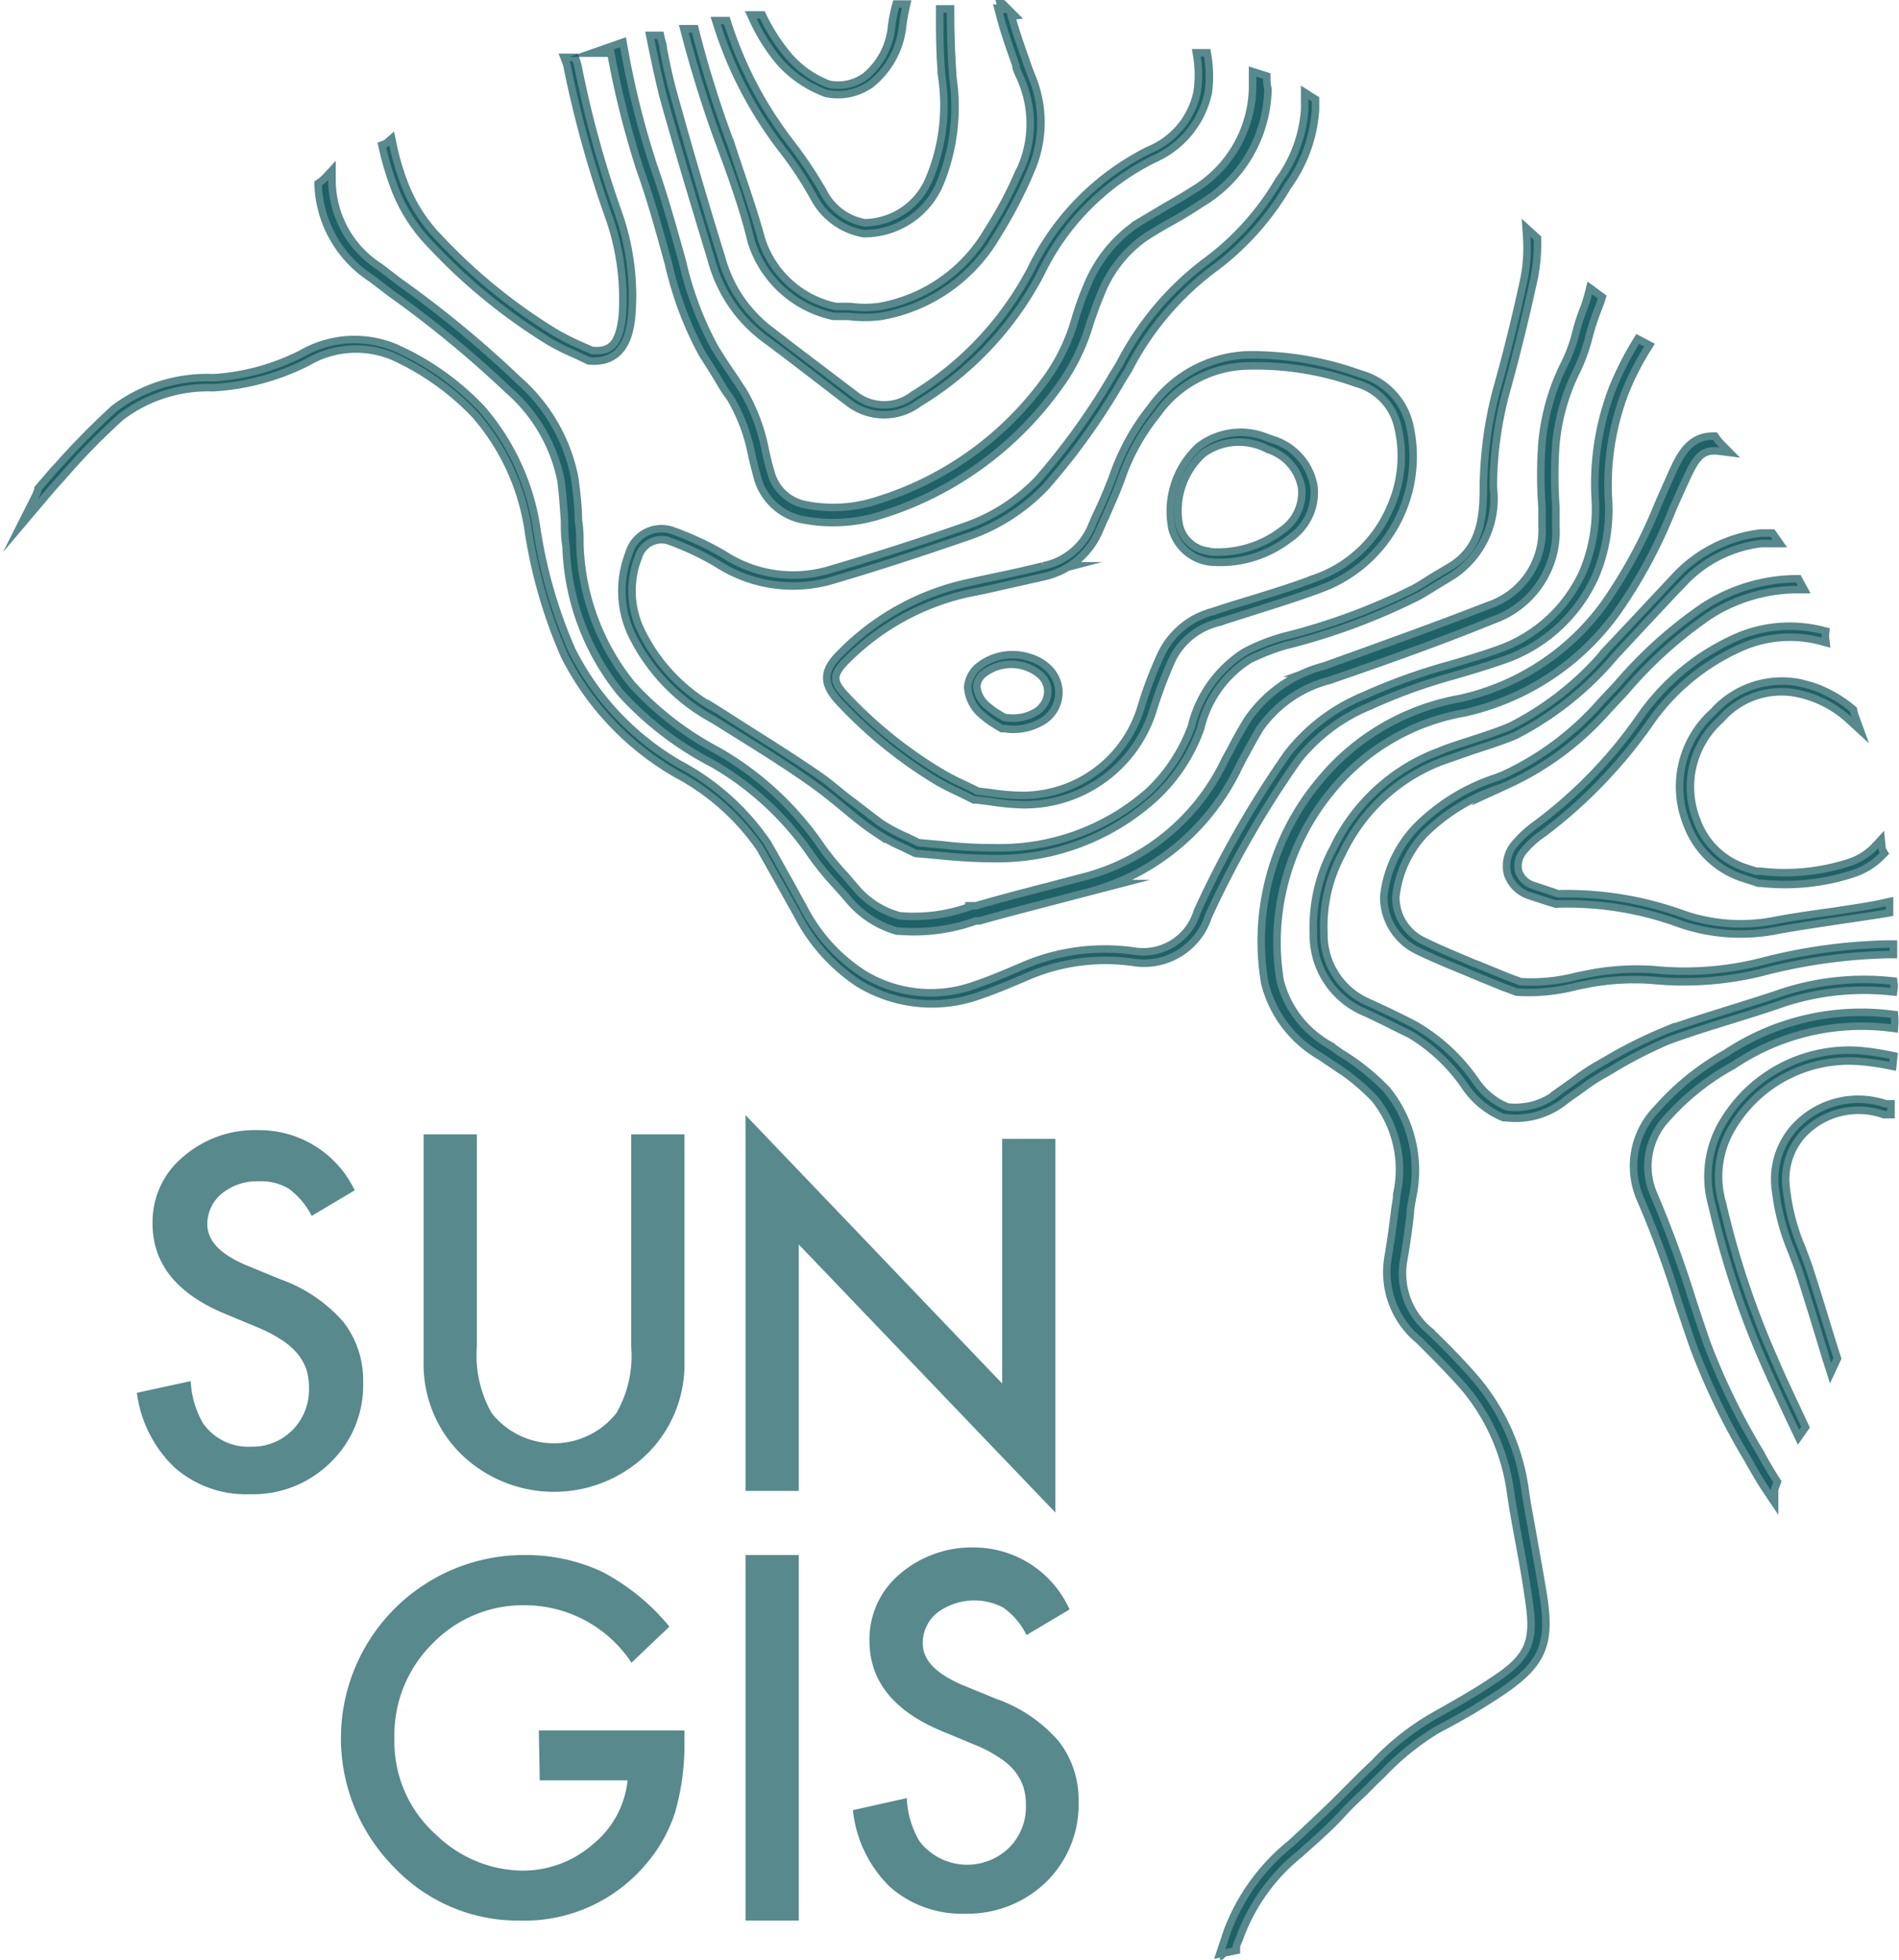 <svg id="Layer_1" data-name="Layer 1" xmlns="http://www.w3.org/2000/svg" viewBox="0 0 63.12 65.13"><defs><style>.cls-1,.cls-2{fill:#004c52;opacity:0.66;}.cls-1{stroke:#004c52;stroke-miterlimit:10;stroke-width:0.5px;}</style></defs><title>SunGIS</title><path class="cls-1" d="M179.93,124.24a10.44,10.44,0,0,0-.77,1.53,8.76,8.76,0,0,0-.56,3.66,5.48,5.48,0,0,1-.42,2.43,5,5,0,0,1-3,2.69c-.51.18-1.05.34-1.57.49a19.09,19.09,0,0,0-2.77,1,6.09,6.09,0,0,0-2.48,1.87,32.67,32.67,0,0,0-3,5.24,2,2,0,0,1-2.25,1.39,6.76,6.76,0,0,0-3.55.46h0c-.54.23-1.09.47-1.65.66a4.42,4.42,0,0,1-3.83-.38,5.83,5.83,0,0,1-2-2.19l-.55-1c-.23-.4-.45-.82-.69-1.22a8.06,8.06,0,0,0-2.86-2.55,9.21,9.21,0,0,1-3.63-3.84,16,16,0,0,1-1.17-4,7.73,7.73,0,0,0-1.81-4,8.85,8.85,0,0,0-2.83-2,3.4,3.4,0,0,0-3,.19,7.57,7.57,0,0,1-3,.82,5,5,0,0,0-3.22,1,25.23,25.23,0,0,0-1.85,1.88l-.15.16-.48.56a1.88,1.88,0,0,1-.12.3c.22-.26.45-.53.68-.78l.15-.17a21.64,21.64,0,0,1,1.84-1.87,4.91,4.91,0,0,1,3.15-1,7.85,7.85,0,0,0,3.07-.83,3.31,3.31,0,0,1,2.95-.2,8.85,8.85,0,0,1,2.8,2,7.67,7.67,0,0,1,1.79,4,16.5,16.5,0,0,0,1.17,4,9.29,9.29,0,0,0,3.67,3.88,8,8,0,0,1,2.83,2.52l.68,1.21.56,1a5.9,5.9,0,0,0,2,2.24,4.56,4.56,0,0,0,3.93.38c.56-.19,1.11-.43,1.65-.66l0,0a6.69,6.69,0,0,1,3.5-.44,2.12,2.12,0,0,0,2.36-1.46,32.87,32.87,0,0,1,3-5.22,6,6,0,0,1,2.44-1.83,18.44,18.44,0,0,1,2.75-1c.52-.15,1.06-.31,1.58-.49a5.07,5.07,0,0,0,3.09-2.75,5.55,5.55,0,0,0,.43-2.47,8.73,8.73,0,0,1,.55-3.62,9.2,9.2,0,0,1,.76-1.5Z" transform="translate(-125.45 -112.81)"/><path class="cls-1" d="M165.47,114.69l-.11,0a3.85,3.85,0,0,1,0,1.22,2.79,2.79,0,0,1-1.67,2,8.5,8.5,0,0,0-3.87,3.92,10.85,10.85,0,0,1-3.95,4.21,1.69,1.69,0,0,1-2.06,0l-2.11-1.6-.79-.61a4.62,4.62,0,0,1-1.59-2.4c-.62-2-1.14-3.8-1.6-5.46-.14-.51-.25-1-.35-1.55,0-.1-.05-.21-.07-.31l-.1,0,.06.3c.11.52.21,1,.35,1.56.46,1.66,1,3.45,1.61,5.46a4.67,4.67,0,0,0,1.62,2.46l.8.6,2.1,1.61a1.81,1.81,0,0,0,2.19,0,10.82,10.82,0,0,0,4-4.25,8.35,8.35,0,0,1,3.83-3.87,3,3,0,0,0,1.73-2.12A4.1,4.1,0,0,0,165.47,114.69Z" transform="translate(-125.45 -112.81)"/><path class="cls-1" d="M182.39,127.43c-.72,0-1,.58-1.3,1.26l-.39.88a16.76,16.76,0,0,1-1.81,3.36,8.2,8.2,0,0,1-4.9,3.22,7.66,7.66,0,0,0-4.6,2.71,8.18,8.18,0,0,0-1.78,6.59,3.78,3.78,0,0,0,1.79,2.36l.37.25a7.44,7.44,0,0,1,1.47,1.19,3.89,3.89,0,0,1,.76,3.27c0,.19-.05.38-.07.57-.06.5-.13,1-.22,1.53a2.81,2.81,0,0,0,1,2.65l0,0c.52.52,1,1,1.53,1.6a7,7,0,0,1,1.55,3.57c.08.54.18,1.09.28,1.62s.23,1.27.32,1.91c.22,1.44,0,2-1.29,2.83-.67.45-1.37.83-2,1.19a8.46,8.46,0,0,0-1.87,1.49l-.41.39-1,1c-.45.43-.92.88-1.39,1.31a6.69,6.69,0,0,0-2.07,2.86l-.18.54.24-.05c0-.14.1-.28.14-.42a6.49,6.49,0,0,1,2-2.77c.48-.43,1-.88,1.4-1.32s.67-.65,1-1l.41-.4a8.79,8.79,0,0,1,1.82-1.45,22.08,22.08,0,0,0,2.06-1.21c1.34-.9,1.61-1.5,1.39-3-.1-.64-.22-1.29-.33-1.92s-.2-1.07-.28-1.61a7.1,7.1,0,0,0-1.6-3.68c-.48-.56-1-1.09-1.54-1.61l0,0a2.6,2.6,0,0,1-.91-2.46c.09-.51.16-1,.22-1.54,0-.19.05-.38.08-.57a4.13,4.13,0,0,0-.82-3.45,7.43,7.43,0,0,0-1.51-1.21l-.37-.26a3.55,3.55,0,0,1-1.7-2.21,8,8,0,0,1,1.74-6.43,7.42,7.42,0,0,1,4.48-2.63,8.39,8.39,0,0,0,5-3.3,16.43,16.43,0,0,0,1.83-3.4c.13-.29.26-.59.4-.89.34-.74.56-1.2,1.27-1.11A2,2,0,0,1,182.39,127.43Z" transform="translate(-125.45 -112.81)"/><path class="cls-1" d="M183,148.11a7.76,7.76,0,0,1,5.3-1.26,1.48,1.48,0,0,0,0-.21,8,8,0,0,0-5.42,1.28,8.5,8.5,0,0,0-2.25,1.81,2.61,2.61,0,0,0-.55,2.86,33.16,33.16,0,0,1,1.28,3.48c.17.5.33,1,.51,1.5a22.89,22.89,0,0,0,1.79,3.69c.19.34.4.71.65,1.08,0-.09.05-.18.08-.27-.18-.28-.36-.58-.54-.92a22.43,22.43,0,0,1-1.78-3.65c-.17-.49-.34-1-.5-1.49a36.18,36.18,0,0,0-1.29-3.51,2.46,2.46,0,0,1,.51-2.64A8.25,8.25,0,0,1,183,148.11Z" transform="translate(-125.45 -112.81)"/><path class="cls-1" d="M188.26,148a8.79,8.79,0,0,0-1-.15,4.75,4.75,0,0,0-4.43,2.31,3.4,3.4,0,0,0-.35,2.7,29.3,29.3,0,0,0,1.73,5.22l.16.36c.28.62.58,1.26.88,1.89l.07-.1c-.29-.62-.58-1.23-.85-1.83l-.16-.37a28.8,28.8,0,0,1-1.73-5.2,3.27,3.27,0,0,1,.34-2.61,4.64,4.64,0,0,1,4.33-2.26,8.46,8.46,0,0,1,1,.14Z" transform="translate(-125.45 -112.81)"/><path class="cls-1" d="M188.18,149.62l-.07,0a2.74,2.74,0,0,0-2.92.74,2.46,2.46,0,0,0-.6,2,7.33,7.33,0,0,0,.53,2c.09.24.19.49.27.73.19.6.38,1.21.56,1.8.12.39.24.8.37,1.21l.07-.15c-.12-.37-.23-.73-.34-1.09-.18-.59-.37-1.21-.56-1.8-.08-.25-.18-.5-.27-.74a7.11,7.11,0,0,1-.52-2,2.35,2.35,0,0,1,.57-1.88,2.66,2.66,0,0,1,2.82-.71l.09,0Z" transform="translate(-125.45 -112.81)"/><path class="cls-1" d="M176.24,122.05c-.28,1.32-.6,2.6-.94,3.8a13.08,13.08,0,0,0-.42,3.2c0,1.08-.14,2.11-1.22,2.73l-.52.31c-.21.13-.42.27-.64.39a21.28,21.28,0,0,1-4.37,1.61,6.41,6.41,0,0,0-1.24.49,3.93,3.93,0,0,0-1.72,2.41,5.77,5.77,0,0,1-1.44,2.2,7.6,7.6,0,0,1-5.25,1.92,14.38,14.38,0,0,1-1.74-.1l-.79-.07h0l-.41-.2a5.71,5.71,0,0,1-.88-.47c-.33-.24-.65-.5-1-.76s-.72-.6-1.11-.86c-1-.69-2.07-1.34-3.09-2l-.24-.15a6,6,0,0,1-2.54-2.61,3.17,3.17,0,0,1-.13-2.6.93.93,0,0,1,1.12-.64h0a9.65,9.65,0,0,1,1.69.79A4.51,4.51,0,0,0,153,132c1.51-.44,3-.93,4.48-1.44a6.33,6.33,0,0,0,2.63-1.65,21.82,21.82,0,0,0,2.54-3.55l.2-.32a9.94,9.94,0,0,1,2.79-3.34,9.07,9.07,0,0,0,2.51-2.77,4.75,4.75,0,0,0,.9-2.47v-.28l-.11-.07c0,.12,0,.24,0,.35a4.64,4.64,0,0,1-.88,2.41,9.14,9.14,0,0,1-2.48,2.75,9.81,9.81,0,0,0-2.82,3.37l-.2.32a22.69,22.69,0,0,1-2.53,3.53,6.27,6.27,0,0,1-2.59,1.62c-1.46.51-3,1-4.47,1.43a4.34,4.34,0,0,1-3.53-.55,10.13,10.13,0,0,0-1.71-.79h0a1,1,0,0,0-1.26.7,3.28,3.28,0,0,0,.13,2.68,6.25,6.25,0,0,0,2.59,2.67l.23.14c1,.63,2.08,1.28,3.09,2,.38.27.75.57,1.1.86s.64.53,1,.77a5.86,5.86,0,0,0,.89.48l.41.2h0l0,0,.79.07a17.11,17.11,0,0,0,1.75.1,7.67,7.67,0,0,0,5.32-2,5.65,5.65,0,0,0,1.47-2.24,3.83,3.83,0,0,1,1.67-2.35,7.39,7.39,0,0,1,1.22-.48,21.12,21.12,0,0,0,4.39-1.62c.22-.12.44-.26.65-.39l.51-.31a2.94,2.94,0,0,0,1.28-2.82,12.36,12.36,0,0,1,.42-3.17c.34-1.21.65-2.49.94-3.81a5.93,5.93,0,0,0,.11-1.25l-.11-.1A5.48,5.48,0,0,1,176.24,122.05Z" transform="translate(-125.45 -112.81)"/><path class="cls-1" d="M188.2,144.31a17.91,17.91,0,0,0-4.21.59,10.51,10.51,0,0,1-3.59.26,8.2,8.2,0,0,0-2.15.14l-.39.08a6.07,6.07,0,0,1-1.89.18h0l-.46-.17-1-.41-.16-.06c-.54-.23-1.1-.46-1.63-.72a1.73,1.73,0,0,1-1-1.59,3.77,3.77,0,0,1,1-2.18,6.57,6.57,0,0,1,2.57-1.56l.22-.09a9.84,9.84,0,0,0,3.31-2.47l.57-.61a14.23,14.23,0,0,1,2.82-2.54,5.58,5.58,0,0,1,3-.88l-.06-.11a5.64,5.64,0,0,0-3,.9,14.53,14.53,0,0,0-2.85,2.56l-.57.61a9.84,9.84,0,0,1-3.27,2.44l-.23.09a6.52,6.52,0,0,0-2.6,1.59,3.83,3.83,0,0,0-1.06,2.24,1.85,1.85,0,0,0,1.06,1.7c.54.26,1.1.49,1.64.71l.16.07,1,.41.46.17h0s0,0,0,0a6.15,6.15,0,0,0,1.92-.19l.39-.08a8.48,8.48,0,0,1,2.13-.13A10.71,10.71,0,0,0,184,145a18.18,18.18,0,0,1,4.19-.59h.07v-.1Z" transform="translate(-125.45 -112.81)"/><path class="cls-1" d="M170.41,125.28l.23.08a2.17,2.17,0,0,1,1.54,1.6,4.56,4.56,0,0,1-2.92,5.32c-.67.25-1.37.47-2,.67l-1.39.44a2.45,2.45,0,0,0-1.56,1.26,14.73,14.73,0,0,0-.67,1.78,4.35,4.35,0,0,1-4.16,3,7.6,7.6,0,0,1-1.08-.1l-.49-.06h-.06l-.36-.18c-.26-.12-.53-.25-.78-.39a15,15,0,0,1-3.27-2.64c-.53-.57-.52-.93.08-1.5a8.32,8.32,0,0,1,4.12-2.26l.5-.11c.66-.14,1.35-.28,2-.45a2.32,2.32,0,0,0,1.69-1.36c.07-.17.14-.33.22-.5.2-.43.4-.89.56-1.35a7.52,7.52,0,0,1,1.2-2.12,4,4,0,0,1,3.06-1.68A10.48,10.48,0,0,1,170.41,125.28Zm-12.54,13.94h0l.49.06a7.6,7.6,0,0,0,1.07.09,4.24,4.24,0,0,0,4.06-3,13,13,0,0,1,.68-1.79,2.51,2.51,0,0,1,1.61-1.32c.47-.16.94-.3,1.4-.44.67-.21,1.36-.42,2-.67a4.36,4.36,0,0,0,2.58-2.39,4.29,4.29,0,0,0,.27-2.81,2.06,2.06,0,0,0-1.46-1.52,10.06,10.06,0,0,0-3.75-.58,3.9,3.9,0,0,0-3,1.64,7.17,7.17,0,0,0-1.18,2.09c-.16.46-.37.92-.56,1.36-.08.16-.15.33-.22.49a2.48,2.48,0,0,1-1.76,1.43l-2,.45-.5.1a8.31,8.31,0,0,0-4.07,2.23c-.55.53-.56.84-.07,1.36a14.68,14.68,0,0,0,3.24,2.61,8.2,8.2,0,0,0,.78.4l.35.17Z" transform="translate(-125.45 -112.81)"/><path class="cls-1" d="M159.64,134.78a1.37,1.37,0,0,1,.54.3,1,1,0,0,1,.34.8,1,1,0,0,1-.49.8,1.76,1.76,0,0,1-1.18.22h-.07l-.18-.11a2.55,2.55,0,0,1-.39-.28,1.2,1.2,0,0,1-.47-.86.87.87,0,0,1,.35-.62A1.69,1.69,0,0,1,159.64,134.78Zm-.79,2h0a1.63,1.63,0,0,0,1.11-.21.94.94,0,0,0,.44-.72.86.86,0,0,0-.3-.71,1.62,1.62,0,0,0-2-.06.73.73,0,0,0-.31.54,1.09,1.09,0,0,0,.44.78,2.45,2.45,0,0,0,.37.26l.18.11Z" transform="translate(-125.45 -112.81)"/><path class="cls-1" d="M186.36,143.23c-.6.08-1.22.17-1.82.28a6,6,0,0,1-3-.14l-.32-.11a11.23,11.23,0,0,0-4-.62h0l-.26-.09-.57-.19a.87.87,0,0,1-.58-.55.88.88,0,0,1,.2-.81,3.17,3.17,0,0,1,.67-.6,16.08,16.08,0,0,0,3.47-3.58,7.38,7.38,0,0,1,3.23-2.65A4.12,4.12,0,0,1,186,134a.56.56,0,0,1,0-.12,4.33,4.33,0,0,0-2.68.18,7.58,7.58,0,0,0-3.28,2.68,15.48,15.48,0,0,1-3.45,3.56,3.71,3.71,0,0,0-.69.63,1,1,0,0,0-.22.9,1,1,0,0,0,.65.63l.58.19.26.08h0s0,0,0,0a11,11,0,0,1,4,.61,6.08,6.08,0,0,0,3.37.26c.6-.11,1.22-.2,1.81-.29s1.19-.17,1.78-.27c0,0,0-.07,0-.11C187.54,143.06,186.94,143.14,186.36,143.23Z" transform="translate(-125.45 -112.81)"/><path class="cls-1" d="M187.88,141a2.15,2.15,0,0,1-.92.59,7,7,0,0,1-3,.3h0l-.16,0-.37-.12a2.7,2.7,0,0,1-1.7-1.66,3.12,3.12,0,0,1,.83-3.48,2.79,2.79,0,0,1,2.69-.89,3.74,3.74,0,0,1,1.74.9,1.21,1.21,0,0,1-.05-.18,4,4,0,0,0-1.3-.73l-.37-.1a2.94,2.94,0,0,0-2.79.93,3.2,3.2,0,0,0-.85,3.58,2.82,2.82,0,0,0,1.77,1.73l.37.12.16.05H184a7.15,7.15,0,0,0,3-.31,2.23,2.23,0,0,0,.93-.58A.36.36,0,0,1,187.88,141Z" transform="translate(-125.45 -112.81)"/><path class="cls-1" d="M167.42,127.43l.27.1A1.85,1.85,0,0,1,169,129a1.72,1.72,0,0,1-.76,1.61,3.63,3.63,0,0,1-2.57.75h0a1.37,1.37,0,0,1-1.14-1,2.8,2.8,0,0,1,.85-2.62A2.17,2.17,0,0,1,167.42,127.43Zm-1.8,3.84h0a3.64,3.64,0,0,0,2.51-.73,1.65,1.65,0,0,0,.71-1.52,1.75,1.75,0,0,0-1.2-1.39,2.15,2.15,0,0,0-2.29.17,2.68,2.68,0,0,0-.82,2.5,1.25,1.25,0,0,0,1.06.95S165.62,131.26,165.62,131.27Z" transform="translate(-125.45 -112.81)"/><path class="cls-1" d="M145.86,119.86a34.8,34.8,0,0,1-1.32-4.82,1.52,1.52,0,0,0-.06-.2l-.1,0a1,1,0,0,1,.05.18,36.57,36.57,0,0,0,1.33,4.83,8.31,8.31,0,0,1,.5,3.46c-.1,1-.44,1.34-1.16,1.27h0l-.41-.18a8.46,8.46,0,0,1-.85-.43,18.68,18.68,0,0,1-3.89-3.17,5.41,5.41,0,0,1-1.2-1.91,8.28,8.28,0,0,1-.36-1.24.33.33,0,0,1-.1.06,9.38,9.38,0,0,0,.36,1.22,5.36,5.36,0,0,0,1.22,1.94,18.83,18.83,0,0,0,3.91,3.19,7.8,7.8,0,0,0,.87.43l.4.19h0l0,0c1,.09,1.21-.74,1.27-1.37A8.16,8.16,0,0,0,145.86,119.86Z" transform="translate(-125.45 -112.81)"/><path class="cls-1" d="M159.61,115.35c-.06-.16-.12-.31-.17-.47-.19-.53-.38-1.08-.53-1.64a.53.53,0,0,1-.12,0c.15.58.35,1.15.55,1.71,0,.15.11.31.17.47a3.8,3.8,0,0,1,0,3l-.13.27a13.08,13.08,0,0,1-1,1.86,5.33,5.33,0,0,1-3.68,2.57,3.62,3.62,0,0,1-1,0l-.49,0h0a3.44,3.44,0,0,1-2.57-2.33c-.29-1.06-.67-2.1-1-3.12a36.12,36.12,0,0,1-1.19-3.78l-.11,0a39.09,39.09,0,0,0,1.2,3.8c.37,1,.75,2.06,1,3.11a3.53,3.53,0,0,0,2.63,2.4h0l0,0,.49,0a4.18,4.18,0,0,0,1.06,0,5.42,5.42,0,0,0,3.76-2.62,15.07,15.07,0,0,0,1-1.87l.12-.28A3.87,3.87,0,0,0,159.61,115.35Z" transform="translate(-125.45 -112.81)"/><path class="cls-1" d="M157,115.42c-.05-.71-.08-1.44-.08-2.19h-.11c0,.75,0,1.49.08,2.21a6.44,6.44,0,0,1-.43,3.34,2.49,2.49,0,0,1-2.28,1.56h0a2.06,2.06,0,0,1-1.47-1.09,14,14,0,0,0-1.09-1.63,13.07,13.07,0,0,1-2.1-4l-.11,0a13.23,13.23,0,0,0,2.13,4.07,12.28,12.28,0,0,1,1.07,1.62,2.2,2.2,0,0,0,1.55,1.14h.05a2.6,2.6,0,0,0,2.38-1.62A6.57,6.57,0,0,0,157,115.42Z" transform="translate(-125.45 -112.81)"/><path class="cls-1" d="M167.43,115.43l-.22-.07c0,.13,0,.25,0,.38a4.18,4.18,0,0,1-2.08,3.52c-.3.2-.63.38-.94.56l-.87.52a4.45,4.45,0,0,0-1.64,2.06c-.14.32-.25.64-.36,1a6.45,6.45,0,0,1-1,2.08,11,11,0,0,1-5.67,4.08,4.82,4.82,0,0,1-2.53.13,1.6,1.6,0,0,1-1.18-1.2c-.07-.22-.12-.45-.17-.67a6.08,6.08,0,0,0-.72-1.94l-.36-.55c-.21-.3-.42-.62-.61-.94a11.34,11.34,0,0,1-1.07-2.86c-.28-1-.58-2.1-.95-3.15a29,29,0,0,1-1-4l-.2.07a29.86,29.86,0,0,0,1,4c.36,1,.66,2.11.94,3.13a11.5,11.5,0,0,0,1.09,2.91c.2.32.41.64.62,1s.25.36.36.55a6,6,0,0,1,.69,1.87c.05.23.11.45.17.68a1.83,1.83,0,0,0,1.33,1.35,5.12,5.12,0,0,0,2.64-.13,11.28,11.28,0,0,0,5.79-4.15,6.57,6.57,0,0,0,1.07-2.15c.11-.31.22-.64.35-.94a4.24,4.24,0,0,1,1.57-2c.28-.18.57-.35.86-.51s.64-.37.95-.58a4.4,4.4,0,0,0,2.18-3.69C167.44,115.64,167.43,115.53,167.43,115.43Z" transform="translate(-125.45 -112.81)"/><path class="cls-1" d="M178.37,122.59a4.42,4.42,0,0,1-.15.48,6.78,6.78,0,0,0-.28.87,5,5,0,0,1-.37,1,7.21,7.21,0,0,0-.74,2.59,13.77,13.77,0,0,0,0,2.13c0,.21,0,.42,0,.63a2.75,2.75,0,0,1-1.9,2.77c-1.84.72-3.68,1.37-5.42,2a4.31,4.31,0,0,0-2.5,1.75c-.2.33-.39.67-.56,1l-.16.29a7.33,7.33,0,0,1-4.65,3.94l-1.18.31c-.84.22-1.71.44-2.56.69l-.12,0a5.6,5.6,0,0,1-2.45.33h0a3,3,0,0,1-1.46-.89l-.43-.5a9.77,9.77,0,0,1-.76-.92,10.31,10.31,0,0,0-3.42-3.18,10.6,10.6,0,0,1-2.9-2.24,7.89,7.89,0,0,1-1.76-4.72c0-.26,0-.53-.05-.8,0-.46-.06-.94-.12-1.4a5.68,5.68,0,0,0-1.85-3.2,35.38,35.38,0,0,0-3.93-3.24l-.64-.49a3.56,3.56,0,0,1-1.65-3,1.18,1.18,0,0,1-.21.18,3.76,3.76,0,0,0,1.73,3l.64.49a36.33,36.33,0,0,1,3.91,3.22,5.52,5.52,0,0,1,1.79,3.08c.06.45.09.92.12,1.38,0,.27,0,.54.05.81a8,8,0,0,0,1.81,4.84,10.74,10.74,0,0,0,3,2.29,10.2,10.2,0,0,1,3.35,3.12,9.86,9.86,0,0,0,.77.94c.14.16.29.32.43.49a3.14,3.14,0,0,0,1.53,1h.05l0,0a6,6,0,0,0,2.54-.34l.12,0c.85-.24,1.71-.46,2.55-.68l1.19-.31a7.59,7.59,0,0,0,4.78-4.05l.15-.29c.18-.33.36-.67.56-1a4.18,4.18,0,0,1,2.39-1.66c1.74-.6,3.59-1.25,5.43-2a3,3,0,0,0,2-3l0-.64a14.72,14.72,0,0,1,0-2.1,7,7,0,0,1,.72-2.51,6,6,0,0,0,.39-1.1,8.21,8.21,0,0,1,.27-.84c.05-.13.1-.25.14-.38Z" transform="translate(-125.45 -112.81)"/><path class="cls-1" d="M184.73,145.91c-.58.2-1.17.38-1.74.56s-1.43.44-2.13.7a15.39,15.39,0,0,0-2,1l-.28.16a7.74,7.74,0,0,0-.73.49l-.48.34a2.36,2.36,0,0,1-1.85.56h0a2.47,2.47,0,0,1-1.1-.88,6.11,6.11,0,0,0-2-1.86c-.48-.25-1-.5-1.53-.74a2.58,2.58,0,0,1-1.56-2.43,5.18,5.18,0,0,1,.63-2.7,6.14,6.14,0,0,1,3.39-3.12l1-.35c.46-.15.94-.3,1.4-.49a10.55,10.55,0,0,0,3.28-2.61l0,0,1.07-1.15c.39-.41.78-.84,1.18-1.25a4.33,4.33,0,0,1,2.72-1.39c.12,0,.25,0,.37,0l-.07-.1h-.32a4.52,4.52,0,0,0-2.78,1.42l-1.17,1.25-1.08,1.15,0,0a10.23,10.23,0,0,1-3.25,2.59c-.45.19-.92.34-1.38.49s-.69.22-1,.35a6.24,6.24,0,0,0-3.45,3.17,5.37,5.37,0,0,0-.64,2.75,2.65,2.65,0,0,0,1.63,2.52c.55.25,1,.49,1.52.74a6,6,0,0,1,1.92,1.84,2.72,2.72,0,0,0,1.15.91h.06a2.49,2.49,0,0,0,1.93-.57l.48-.34a6.93,6.93,0,0,1,.72-.48l.28-.16a14.63,14.63,0,0,1,1.94-1c.7-.26,1.42-.48,2.13-.7s1.16-.36,1.73-.56a8.72,8.72,0,0,1,3.56-.38.4.4,0,0,0,0-.11A8.65,8.65,0,0,0,184.73,145.91Z" transform="translate(-125.45 -112.81)"/><path class="cls-1" d="M155.21,113.68a2.55,2.55,0,0,1-.93,1.77,1.66,1.66,0,0,1-1.31.28h0a3.43,3.43,0,0,1-1.42-1,6.29,6.29,0,0,1-.84-1.3h-.11a6.14,6.14,0,0,0,.86,1.36,3.74,3.74,0,0,0,1.47,1h0s0,0,0,0a1.75,1.75,0,0,0,1.4-.29,2.74,2.74,0,0,0,1-1.85,5.86,5.86,0,0,1,.1-.58h-.1C155.27,113.29,155.24,113.49,155.21,113.68Z" transform="translate(-125.45 -112.81)"/><path class="cls-2" d="M137.24,152.37l-1.43.85a2.54,2.54,0,0,0-.77-.91,1.8,1.8,0,0,0-1-.24,1.85,1.85,0,0,0-1.22.41,1.32,1.32,0,0,0-.48,1c0,.57.42,1,1.27,1.37l1.17.48a5,5,0,0,1,2.08,1.41,3.15,3.15,0,0,1,.66,2,3.56,3.56,0,0,1-1.08,2.67,3.66,3.66,0,0,1-2.69,1.06,3.59,3.59,0,0,1-2.51-.9A4.16,4.16,0,0,1,130,159.1l1.79-.39a3.06,3.06,0,0,0,.42,1.42,1.84,1.84,0,0,0,1.59.76,1.87,1.87,0,0,0,1.37-.55,1.91,1.91,0,0,0,.55-1.41,2.06,2.06,0,0,0-.09-.62,1.81,1.81,0,0,0-.3-.52,2.34,2.34,0,0,0-.52-.45,4.83,4.83,0,0,0-.76-.4l-1.13-.47q-2.4-1-2.4-3a2.81,2.81,0,0,1,1-2.2,3.63,3.63,0,0,1,2.51-.9A3.51,3.51,0,0,1,137.24,152.37Z" transform="translate(-125.45 -112.81)"/><path class="cls-2" d="M141.3,150.51v7.05a3.89,3.89,0,0,0,.49,2.21,2.64,2.64,0,0,0,4.15,0,3.82,3.82,0,0,0,.49-2.21v-7.05h1.77v7.54a4.19,4.19,0,0,1-1.16,3,4.43,4.43,0,0,1-6.35,0,4.19,4.19,0,0,1-1.16-3v-7.54Z" transform="translate(-125.45 -112.81)"/><path class="cls-2" d="M150.23,162.36V149.87l8.53,8.92v-8.13h1.77v12.42L152,154.17v8.19Z" transform="translate(-125.45 -112.81)"/><path class="cls-2" d="M143.36,170.32h4.84v.39a8.17,8.17,0,0,1-.31,2.33,5,5,0,0,1-1,1.76,5.27,5.27,0,0,1-4.14,1.84,5.68,5.68,0,0,1-4.21-1.78,6.09,6.09,0,0,1,4.37-10.37,6,6,0,0,1,2.56.56,7.24,7.24,0,0,1,2.23,1.82l-1.26,1.2a4.25,4.25,0,0,0-3.5-1.91,4.18,4.18,0,0,0-3.12,1.28,4.27,4.27,0,0,0-1.26,3.15,4.14,4.14,0,0,0,1.41,3.22,4.18,4.18,0,0,0,2.84,1.17,3.54,3.54,0,0,0,2.34-.87,3.16,3.16,0,0,0,1.16-2.13h-2.92Z" transform="translate(-125.45 -112.81)"/><path class="cls-2" d="M152,164.49v12.15h-1.77V164.49Z" transform="translate(-125.45 -112.81)"/><path class="cls-2" d="M161,166.3l-1.43.85a2.45,2.45,0,0,0-.77-.91,2.06,2.06,0,0,0-2.2.17,1.3,1.3,0,0,0-.48,1c0,.57.42,1,1.27,1.38l1.17.48a4.88,4.88,0,0,1,2.08,1.41,3.15,3.15,0,0,1,.66,2,3.59,3.59,0,0,1-1.07,2.67,3.74,3.74,0,0,1-2.69,1.06,3.6,3.6,0,0,1-2.52-.9,4.16,4.16,0,0,1-1.22-2.54l1.79-.4a3.07,3.07,0,0,0,.42,1.43,2,2,0,0,0,3,.2,1.92,1.92,0,0,0,.54-1.4,2,2,0,0,0-.09-.62,1.86,1.86,0,0,0-.3-.53,2.08,2.08,0,0,0-.52-.44,4.12,4.12,0,0,0-.76-.4l-1.13-.47q-2.4-1-2.4-3a2.83,2.83,0,0,1,1-2.21,3.67,3.67,0,0,1,2.51-.89A3.49,3.49,0,0,1,161,166.3Z" transform="translate(-125.45 -112.81)"/></svg>